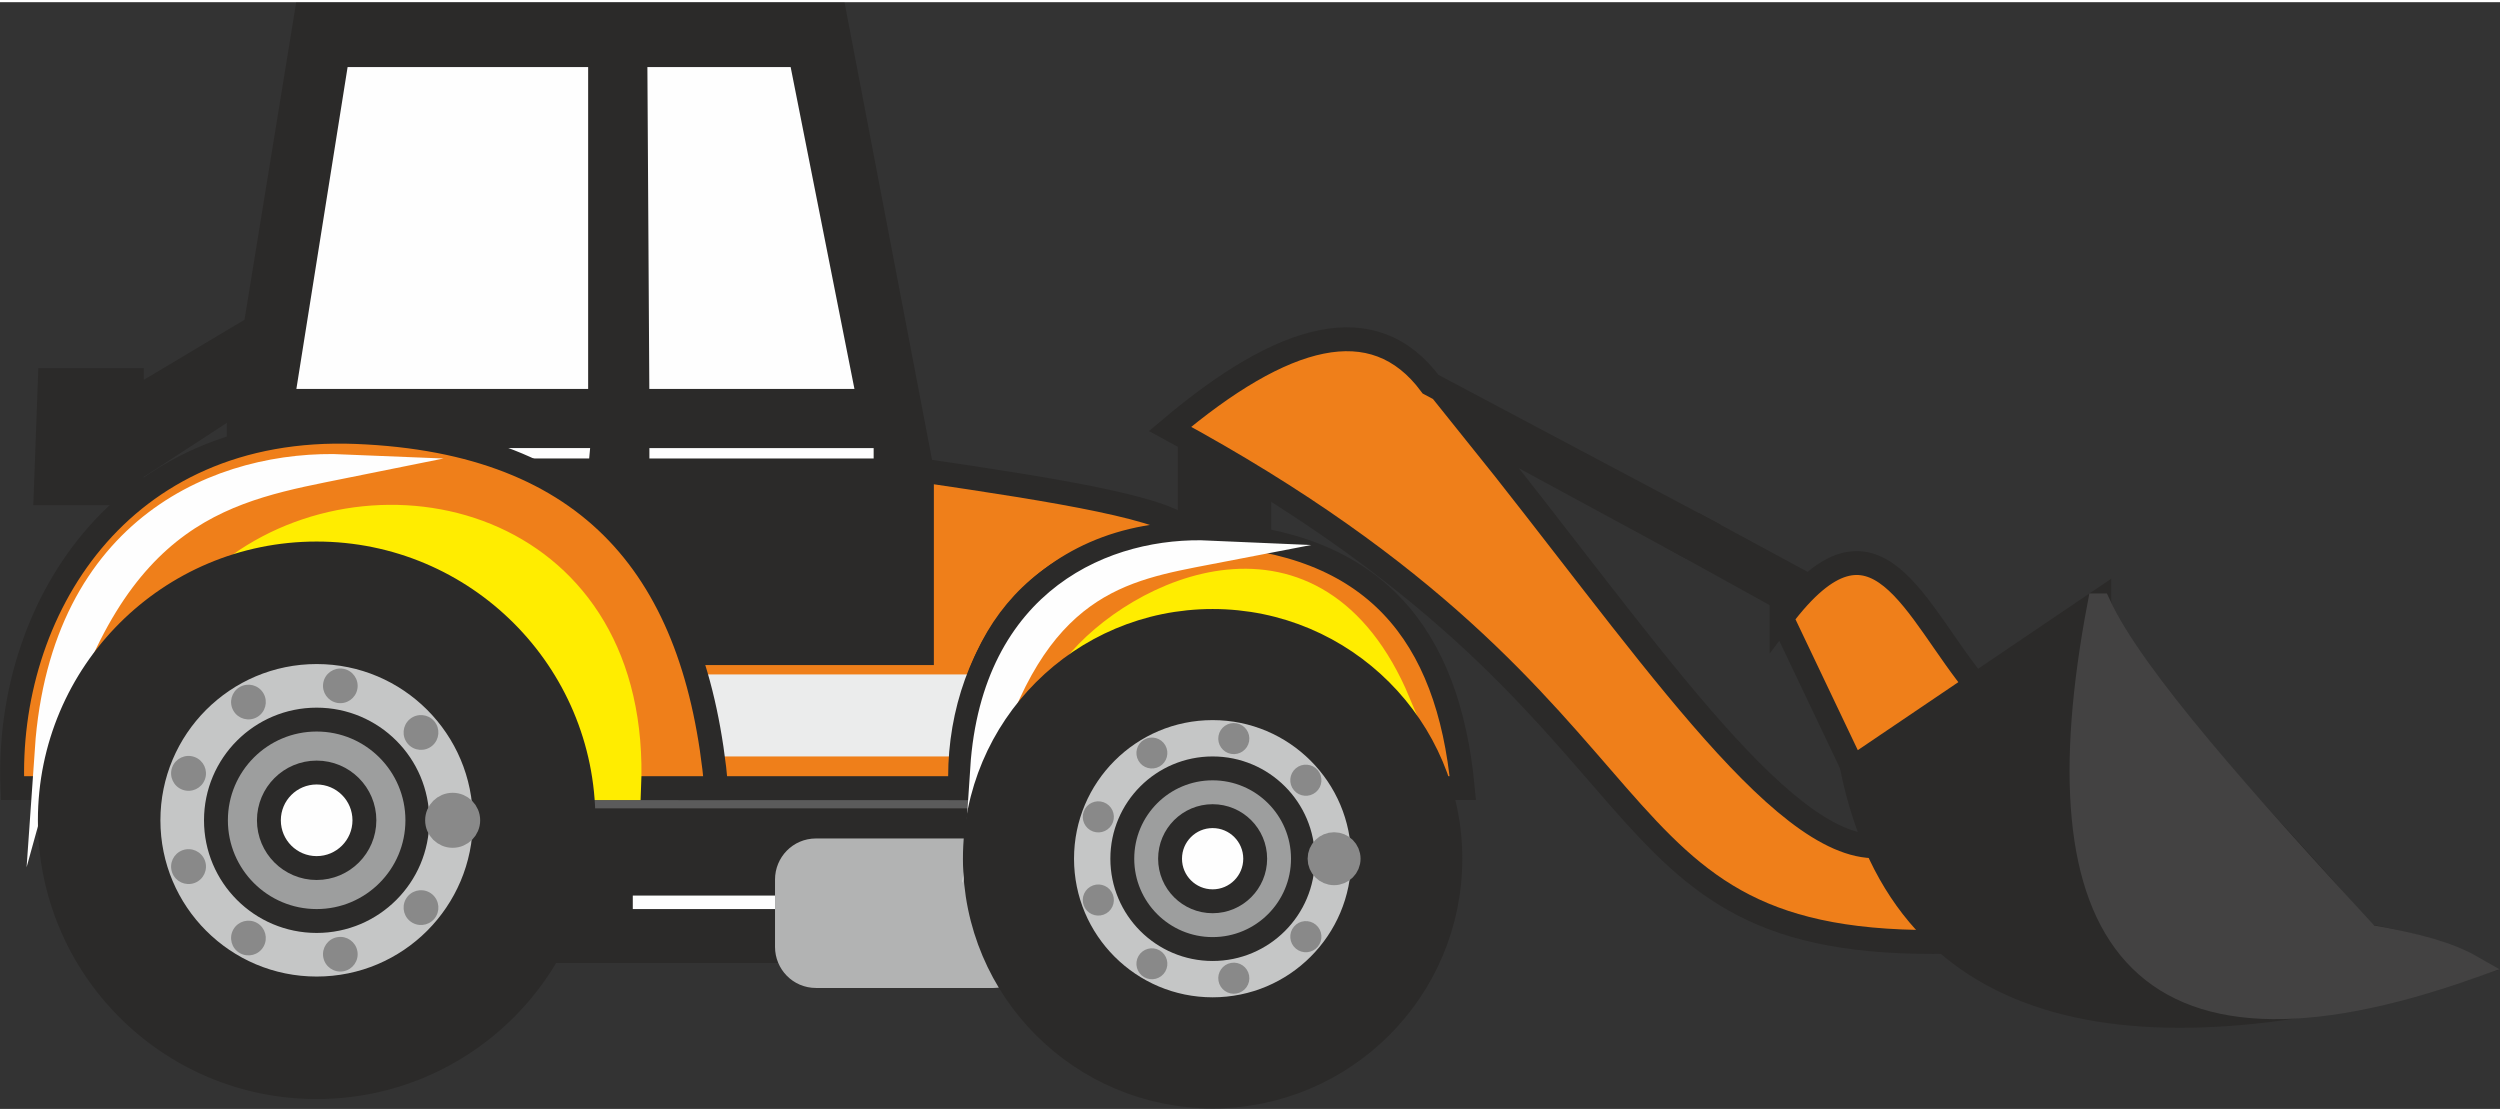 <?xml version="1.0" encoding="UTF-8"?>
<!DOCTYPE svg PUBLIC "-//W3C//DTD SVG 1.1//EN" "http://www.w3.org/Graphics/SVG/1.1/DTD/svg11.dtd">
<!-- Creator: CorelDRAW 2018 (64-Bit) -->
<svg xmlns="http://www.w3.org/2000/svg" xml:space="preserve" width="243px" height="108px" version="1.1" style="shape-rendering:geometricPrecision; text-rendering:geometricPrecision; image-rendering:optimizeQuality; fill-rule:evenodd; clip-rule:evenodd"
viewBox="0 0 24.08 10.66"
 xmlns:xlink="http://www.w3.org/1999/xlink">
 <rect x="0" y="0" width="24.08" height="10.66" fill="#333333" stroke="none"/>
 <defs>
  <style type="text/css">
   <![CDATA[
    .str5 {stroke:#FEFEFE;stroke-width:0.23;stroke-miterlimit:22.926}
    .str3 {stroke:#EBECEC;stroke-width:0.23;stroke-miterlimit:22.926}
    .str2 {stroke:#B2B3B3;stroke-width:0.23;stroke-miterlimit:22.926}
    .str6 {stroke:#898989;stroke-width:0.23;stroke-miterlimit:22.926}
    .str1 {stroke:#434242;stroke-width:0.23;stroke-miterlimit:22.926}
    .str0 {stroke:#2B2A29;stroke-width:0.23;stroke-miterlimit:22.926}
    .str4 {stroke:#FFED00;stroke-width:0.23;stroke-miterlimit:22.926}
    .fil1 {fill:none}
    .fil5 {fill:#FEFEFE}
    .fil8 {fill:#EBECEC}
    .fil2 {fill:#D9DADA}
    .fil10 {fill:#C5C6C6}
    .fil6 {fill:#B2B3B3}
    .fil11 {fill:#9D9E9E}
    .fil12 {fill:#898989}
    .fil7 {fill:#5B5B5B}
    .fil4 {fill:#434242}
    .fil0 {fill:#2B2A29}
    .fil9 {fill:#FFED00}
    .fil3 {fill:#EF7F1A}
   ]]>
  </style>
 </defs>
 <g id="Слой_x0020_1">
  <g id="greyder">
   <g id="kovsh">
    <rect class="fil0 str0" x="11.46" y="4.34" width="0.67" height="0.87"/>
    <polygon class="fil1 str0" points="13.83,4.26 13.3,3.82 12.68,4.37 13.28,4.75 "/>
    <polygon class="fil1 str0" points="14.09,4.41 14.63,4.81 14.05,5.33 13.48,4.98 "/>
    <polygon class="fil2 str0" points="16.22,5.22 16.38,5.06 17.6,5.72 17.45,5.9 "/>
    <path class="fil3 str0" d="M17.16 5.93c0.91,-1.21 1.28,-0.06 1.89,0.67l-1.19 0.8 -0.7 -1.47z"/>
    <path class="fil3 str0" d="M18.79 9.05c-3.63,0.08 -2.42,-2.18 -7.52,-4.94 1.09,-0.92 1.96,-1.17 2.51,-0.43l2.6 1.38 -0.16 0.16 -2.03 -1.1c1.61,2 2.95,4.04 3.89,4.01l0.71 0.92z"/>
    <path class="fil0 str0" d="M20.22 5.77c0.09,0.66 1.46,1.91 2.56,3.22 0.39,0.07 0.73,0.16 0.99,0.3 -3.15,0.94 -5.42,0.57 -5.93,-1.91l2.38 -1.61z"/>
    <path class="fil4 str1" d="M20.22 5.81c0.32,0.69 1.4,1.9 2.59,3.19 0.47,0.08 0.78,0.17 0.99,0.29 -3.25,1.15 -4.18,-0.31 -3.58,-3.48z"/>
   </g>
   <g id="kabina">
    <polygon class="fil0 str0" points="2.95,0.12 8.04,0.12 8.88,4.51 8.88,6.27 2.3,6.27 2.3,3.84 1.27,4.51 1.27,4.73 0.44,4.73 0.48,3.64 1.27,3.64 1.27,3.84 2.46,3.13 "/>
    <polygon class="fil5 str0" points="3.25,0.51 5.78,0.51 5.78,3.84 2.72,3.84 "/>
    <polygon class="fil5 str0" points="6.12,0.51 7.71,0.51 8.37,3.84 6.14,3.84 "/>
    <polygon class="fil5 str0" points="6.14,4.18 6.14,4.51 8.53,4.51 8.53,4.18 "/>
    <polygon class="fil5 str0" points="5.78,4.51 2.95,4.51 2.95,4.18 5.81,4.18 "/>
   </g>
   <g id="kuzov_x0020_">
    <g id="dno">
     <rect class="fil0 str0" x="5.33" y="7.88" width="4.42" height="1.26"/>
     <rect class="fil5 str0" x="5.94" y="8.25" width="1.88" height="0.09"/>
     <rect class="fil5 str0" x="5.98" y="8.49" width="1.6" height="0.36"/>
     <path class="fil6 str2" d="M7.86 8.17l1.71 0c0.15,0 0.28,0.13 0.28,0.28l0 0.65c0,0.15 -0.13,0.28 -0.28,0.28l-1.71 0c-0.16,0 -0.28,-0.13 -0.28,-0.28l0 -0.65c0,-0.15 0.12,-0.28 0.28,-0.28z"/>
     <rect class="fil7 str0" x="5.33" y="7.57" width="4.42" height="0.31"/>
    </g>
    <path class="fil3 str0" d="M6.65 6.27l0 1.3 2.6 0c0.04,-1.4 0.66,-2.32 2.2,-2.46 -0.14,-0.23 -1.28,-0.41 -2.57,-0.6l0 1.76 -2.23 0z"/>
    <rect class="fil8 str3" x="6.65" y="6.92" width="2.68" height="0.23"/>
    <rect class="fil8 str3" x="6.65" y="6.59" width="2.75" height="0.22"/>
    <path class="fil3 str0" d="M3.43 4.14c2.28,0.09 3.28,1.35 3.47,3.43l-6.78 0c-0.07,-1.69 1.02,-3.52 3.31,-3.43z"/>
    <path class="fil3 str0" d="M11.61 5.12c1.63,0.07 2.34,0.97 2.48,2.45l-4.84 0c-0.05,-1.21 0.72,-2.51 2.36,-2.45z"/>
    <path class="fil9 str4" d="M2.3 5.42c1.6,-0.04 2.89,0.32 3.16,2.15l0.6 0c0.11,-2.53 -2.33,-3.17 -3.76,-2.15z"/>
    <path class="fil5 str5" d="M0.45 7.2c0.15,-2.16 1.69,-2.78 2.87,-2.73 -1.09,0.22 -2.22,0.38 -2.87,2.73z"/>
    <path class="fil5 str5" d="M9.46 7.38c0.11,-1.65 1.29,-2.12 2.19,-2.08 -0.83,0.16 -1.69,0.29 -2.19,2.08z"/>
    <path class="fil9 str4" d="M10.35 6.4c1.33,-0.68 2.34,-0.38 3.12,0.34 -0.8,-1.9 -2.53,-1.08 -3.12,-0.34z"/>
   </g>
   <g id="backWheel">
    <circle class="fil0 str0" cx="11.68" cy="8.25" r="2.29"/>
    <circle class="fil10 str0" cx="11.68" cy="8.25" r="1.45"/>
    <circle class="fil11 str0" cx="11.68" cy="8.25" r="0.87"/>
    <circle class="fil5 str0" cx="11.68" cy="8.25" r="0.41"/>
    <circle class="fil12 str6" cx="12.85" cy="8.25" r="0.14"/>
    <circle class="fil12 str6" transform="matrix(0.088 -0.074 0.074 0.088 12.578 7.494)" r="1.19"/>
    <circle class="fil12 str6" transform="matrix(0.02 -0.113 0.113 0.02 11.884 7.093)" r="1.19"/>
    <circle class="fil12 str6" transform="matrix(-0.057 -0.099 0.099 -0.057 11.095 7.232)" r="1.19"/>
    <circle class="fil12 str6" transform="matrix(-0.108 -0.039 0.039 -0.108 10.579 7.847)" r="1.19"/>
    <circle class="fil12 str6" transform="matrix(-0.108 0.039 -0.039 -0.108 10.579 8.648)" r="1.19"/>
    <circle class="fil12 str6" transform="matrix(-0.057 0.099 -0.099 -0.057 11.095 9.262)" r="1.19"/>
    <circle class="fil12 str6" transform="matrix(0.02 0.113 -0.113 0.02 11.884 9.401)" r="1.19"/>
    <circle class="fil12 str6" transform="matrix(0.088 0.074 -0.074 0.088 12.578 9.001)" r="1.19"/>
   </g>
   <g id="backWheel_0">
    <circle class="fil0 str0" cx="3.05" cy="7.88" r="2.57"/>
    <circle class="fil10 str0" cx="3.05" cy="7.88" r="1.62"/>
    <circle class="fil11 str0" cx="3.05" cy="7.88" r="0.97"/>
    <circle class="fil5 str0" cx="3.05" cy="7.88" r="0.46"/>
    <circle class="fil12 str6" cx="4.36" cy="7.88" r="0.15"/>
    <circle class="fil12 str6" transform="matrix(0.098 -0.083 0.083 0.098 4.055 7.034)" r="1.19"/>
    <circle class="fil12 str6" transform="matrix(0.022 -0.126 0.126 0.022 3.278 6.585)" r="1.19"/>
    <circle class="fil12 str6" transform="matrix(-0.064 -0.111 0.111 -0.064 2.393 6.741)" r="1.19"/>
    <circle class="fil12 str6" transform="matrix(-0.121 -0.044 0.044 -0.121 1.816 7.428)" r="1.19"/>
    <circle class="fil12 str6" transform="matrix(-0.121 0.044 -0.044 -0.121 1.816 8.326)" r="1.19"/>
    <circle class="fil12 str6" transform="matrix(-0.064 0.111 -0.111 -0.064 2.393 9.014)" r="1.19"/>
    <circle class="fil12 str6" transform="matrix(0.022 0.126 -0.126 0.022 3.278 9.17)" r="1.19"/>
    <circle class="fil12 str6" transform="matrix(0.098 0.083 -0.083 0.098 4.055 8.721)" r="1.19"/>
   </g>
  </g>
 </g>
</svg>
